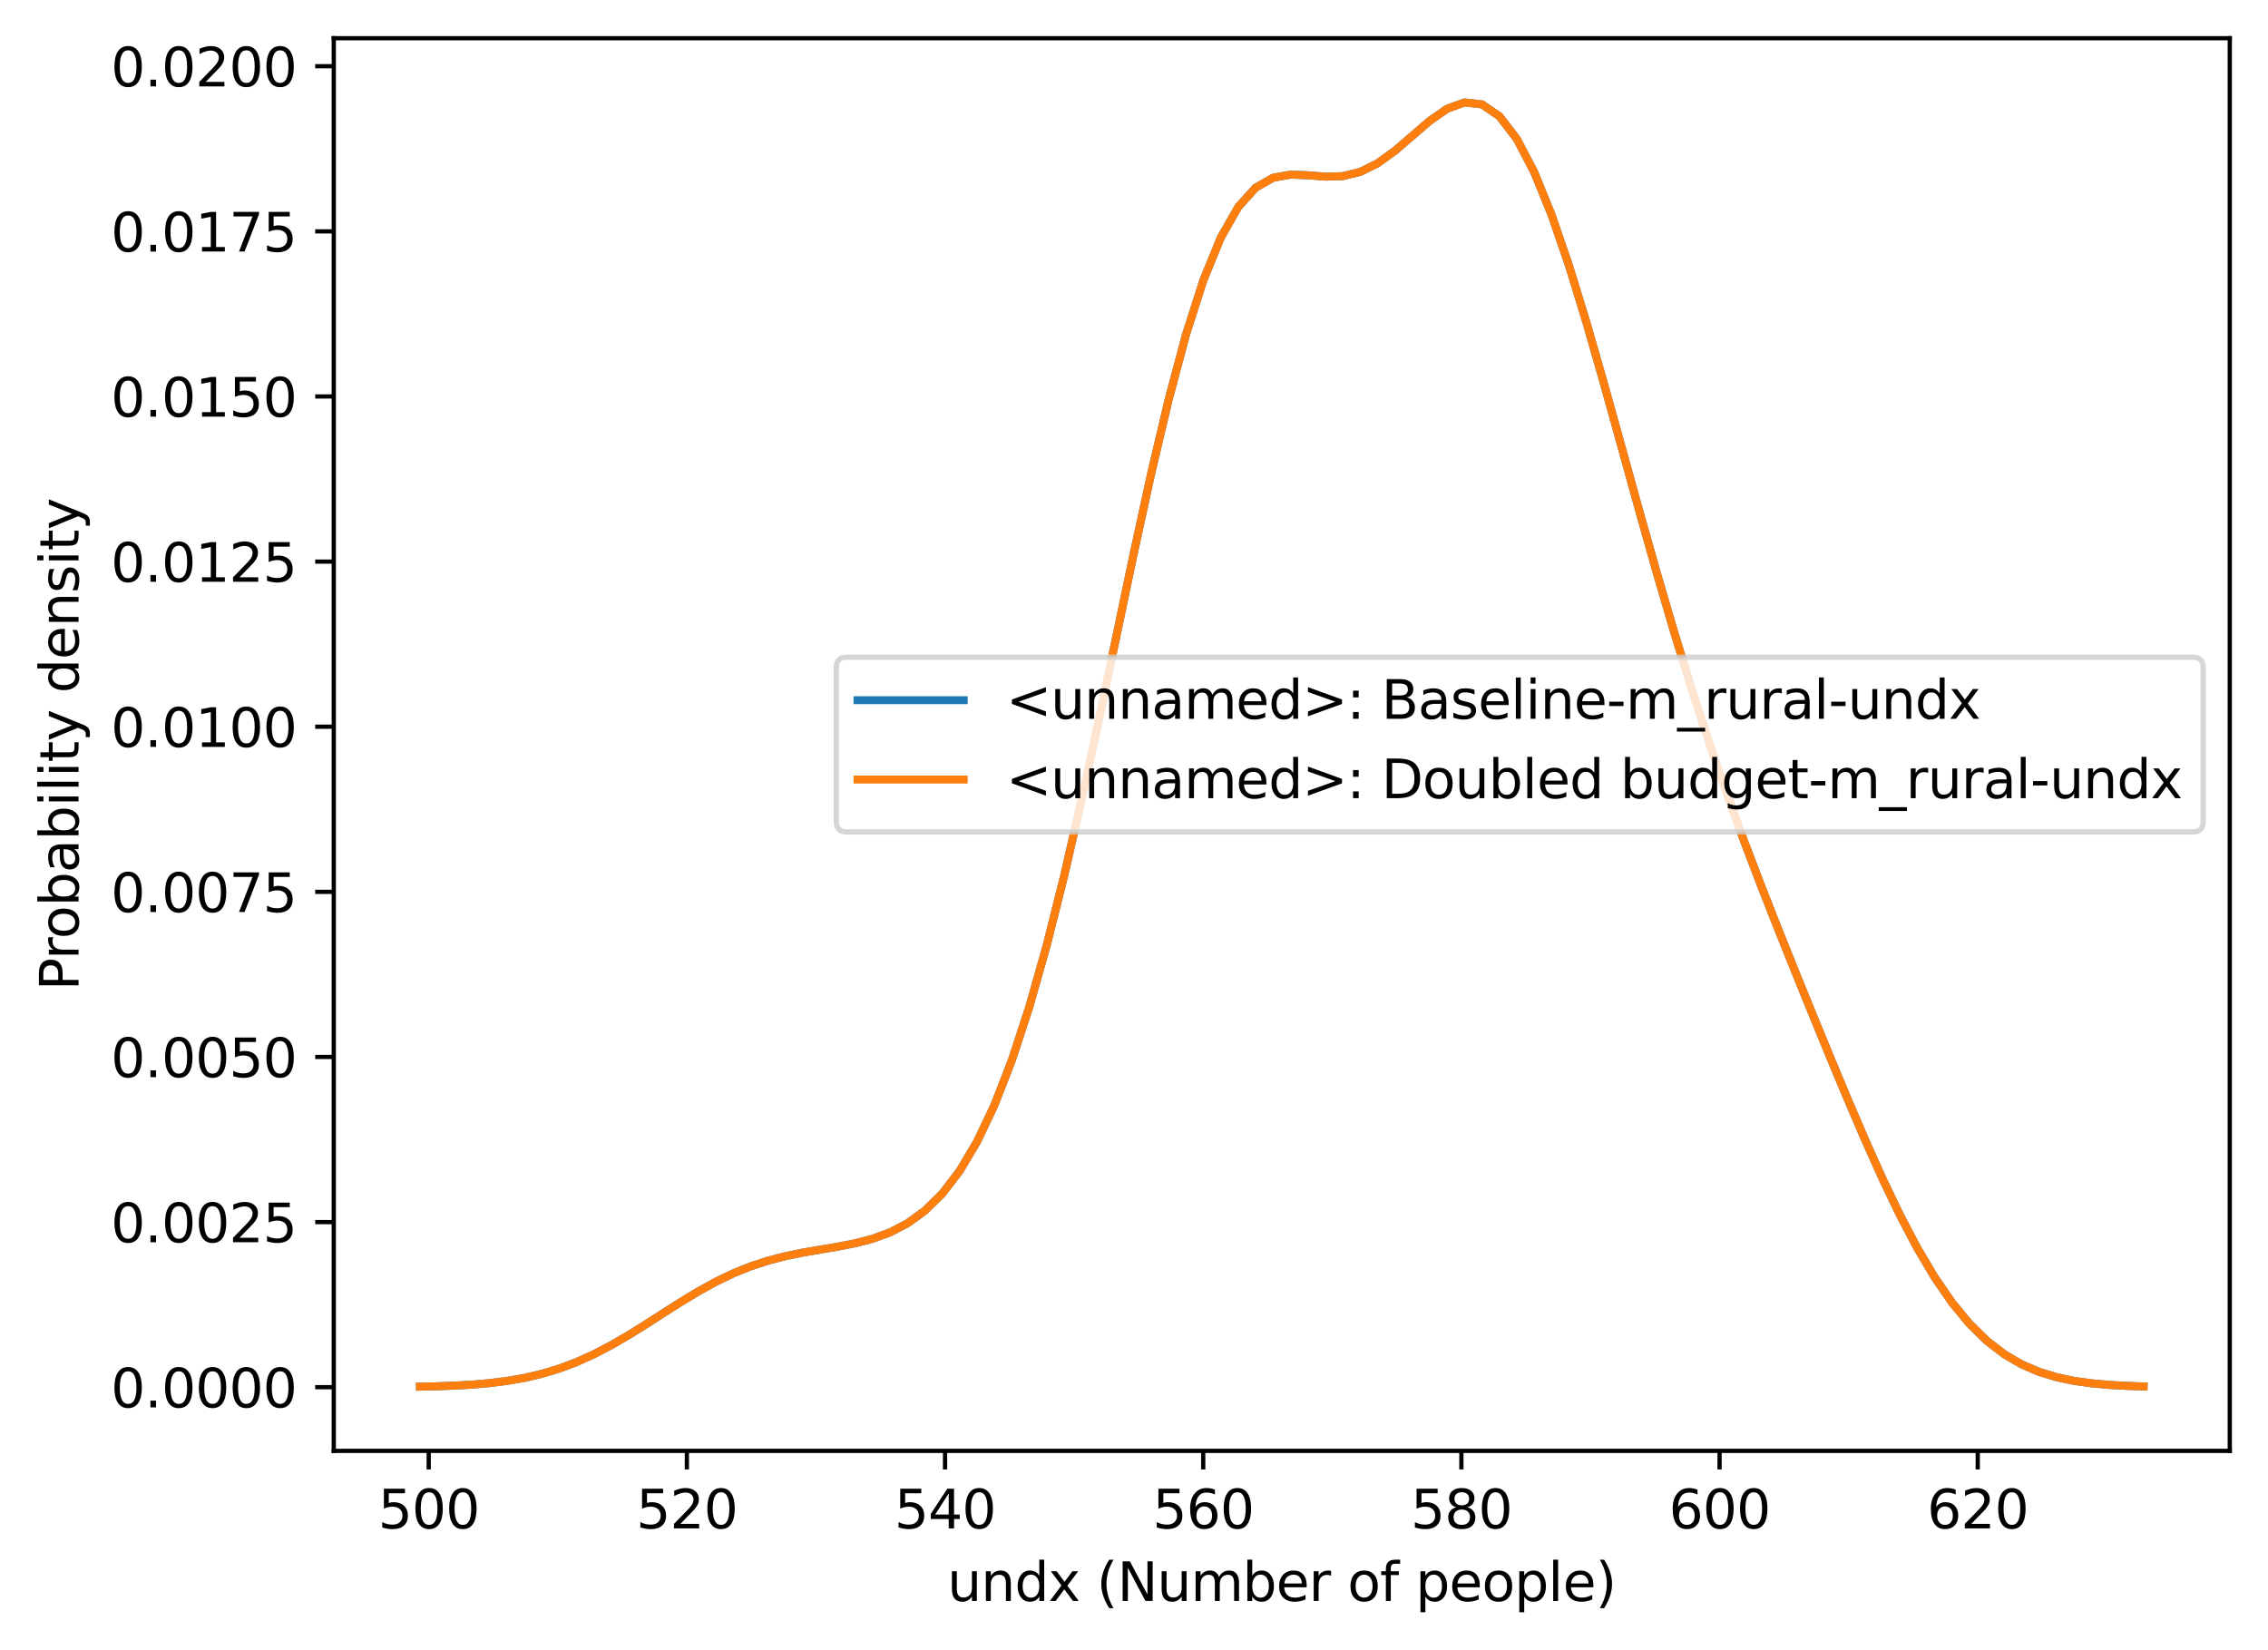 <?xml version="1.0" encoding="utf-8" standalone="no"?>
<!DOCTYPE svg PUBLIC "-//W3C//DTD SVG 1.1//EN"
  "http://www.w3.org/Graphics/SVG/1.1/DTD/svg11.dtd">
<svg xmlns:xlink="http://www.w3.org/1999/xlink" width="427.189pt" height="310.868pt" viewBox="0 0 427.189 310.868" xmlns="http://www.w3.org/2000/svg" version="1.1">
 <defs>
  <style type="text/css">*{stroke-linejoin: round; stroke-linecap: butt}</style>
 </defs>
 <g id="figure_1">
  <g id="patch_1">
   <path d="M 0 310.868 
L 427.189 310.868 
L 427.189 0 
L 0 0 
z
" style="fill: #ffffff"/>
  </g>
  <g id="axes_1">
   <g id="patch_2">
    <path d="M 62.869 273.312 
L 419.989 273.312 
L 419.989 7.2 
L 62.869 7.2 
z
" style="fill: #ffffff"/>
   </g>
   <g id="matplotlib.axis_1">
    <g id="xtick_1">
     <g id="line2d_1">
      <defs>
       <path id="m788ea28725" d="M 0 0 
L 0 3.5 
" style="stroke: #000000; stroke-width: 0.8"/>
      </defs>
      <g>
       <use xlink:href="#m788ea28725" x="80.748" y="273.312" style="stroke: #000000; stroke-width: 0.8"/>
      </g>
     </g>
     <g id="text_1">
      <!-- 500 -->
      <g transform="translate(71.205 287.91) scale(0.1 -0.1)">
       <defs>
        <path id="DejaVuSans-35" d="M 691 4666 
L 3169 4666 
L 3169 4134 
L 1269 4134 
L 1269 2991 
Q 1406 3038 1543 3061 
Q 1681 3084 1819 3084 
Q 2600 3084 3056 2656 
Q 3513 2228 3513 1497 
Q 3513 744 3044 326 
Q 2575 -91 1722 -91 
Q 1428 -91 1123 -41 
Q 819 9 494 109 
L 494 744 
Q 775 591 1075 516 
Q 1375 441 1709 441 
Q 2250 441 2565 725 
Q 2881 1009 2881 1497 
Q 2881 1984 2565 2268 
Q 2250 2553 1709 2553 
Q 1456 2553 1204 2497 
Q 953 2441 691 2322 
L 691 4666 
z
" transform="scale(0.016)"/>
        <path id="DejaVuSans-30" d="M 2034 4250 
Q 1547 4250 1301 3770 
Q 1056 3291 1056 2328 
Q 1056 1369 1301 889 
Q 1547 409 2034 409 
Q 2525 409 2770 889 
Q 3016 1369 3016 2328 
Q 3016 3291 2770 3770 
Q 2525 4250 2034 4250 
z
M 2034 4750 
Q 2819 4750 3233 4129 
Q 3647 3509 3647 2328 
Q 3647 1150 3233 529 
Q 2819 -91 2034 -91 
Q 1250 -91 836 529 
Q 422 1150 422 2328 
Q 422 3509 836 4129 
Q 1250 4750 2034 4750 
z
" transform="scale(0.016)"/>
       </defs>
       <use xlink:href="#DejaVuSans-35"/>
       <use xlink:href="#DejaVuSans-30" x="63.623"/>
       <use xlink:href="#DejaVuSans-30" x="127.246"/>
      </g>
     </g>
    </g>
    <g id="xtick_2">
     <g id="line2d_2">
      <g>
       <use xlink:href="#m788ea28725" x="129.376" y="273.312" style="stroke: #000000; stroke-width: 0.8"/>
      </g>
     </g>
     <g id="text_2">
      <!-- 520 -->
      <g transform="translate(119.832 287.91) scale(0.1 -0.1)">
       <defs>
        <path id="DejaVuSans-32" d="M 1228 531 
L 3431 531 
L 3431 0 
L 469 0 
L 469 531 
Q 828 903 1448 1529 
Q 2069 2156 2228 2338 
Q 2531 2678 2651 2914 
Q 2772 3150 2772 3378 
Q 2772 3750 2511 3984 
Q 2250 4219 1831 4219 
Q 1534 4219 1204 4116 
Q 875 4013 500 3803 
L 500 4441 
Q 881 4594 1212 4672 
Q 1544 4750 1819 4750 
Q 2544 4750 2975 4387 
Q 3406 4025 3406 3419 
Q 3406 3131 3298 2873 
Q 3191 2616 2906 2266 
Q 2828 2175 2409 1742 
Q 1991 1309 1228 531 
z
" transform="scale(0.016)"/>
       </defs>
       <use xlink:href="#DejaVuSans-35"/>
       <use xlink:href="#DejaVuSans-32" x="63.623"/>
       <use xlink:href="#DejaVuSans-30" x="127.246"/>
      </g>
     </g>
    </g>
    <g id="xtick_3">
     <g id="line2d_3">
      <g>
       <use xlink:href="#m788ea28725" x="178.004" y="273.312" style="stroke: #000000; stroke-width: 0.8"/>
      </g>
     </g>
     <g id="text_3">
      <!-- 540 -->
      <g transform="translate(168.46 287.91) scale(0.1 -0.1)">
       <defs>
        <path id="DejaVuSans-34" d="M 2419 4116 
L 825 1625 
L 2419 1625 
L 2419 4116 
z
M 2253 4666 
L 3047 4666 
L 3047 1625 
L 3713 1625 
L 3713 1100 
L 3047 1100 
L 3047 0 
L 2419 0 
L 2419 1100 
L 313 1100 
L 313 1709 
L 2253 4666 
z
" transform="scale(0.016)"/>
       </defs>
       <use xlink:href="#DejaVuSans-35"/>
       <use xlink:href="#DejaVuSans-34" x="63.623"/>
       <use xlink:href="#DejaVuSans-30" x="127.246"/>
      </g>
     </g>
    </g>
    <g id="xtick_4">
     <g id="line2d_4">
      <g>
       <use xlink:href="#m788ea28725" x="226.632" y="273.312" style="stroke: #000000; stroke-width: 0.8"/>
      </g>
     </g>
     <g id="text_4">
      <!-- 560 -->
      <g transform="translate(217.088 287.91) scale(0.1 -0.1)">
       <defs>
        <path id="DejaVuSans-36" d="M 2113 2584 
Q 1688 2584 1439 2293 
Q 1191 2003 1191 1497 
Q 1191 994 1439 701 
Q 1688 409 2113 409 
Q 2538 409 2786 701 
Q 3034 994 3034 1497 
Q 3034 2003 2786 2293 
Q 2538 2584 2113 2584 
z
M 3366 4563 
L 3366 3988 
Q 3128 4100 2886 4159 
Q 2644 4219 2406 4219 
Q 1781 4219 1451 3797 
Q 1122 3375 1075 2522 
Q 1259 2794 1537 2939 
Q 1816 3084 2150 3084 
Q 2853 3084 3261 2657 
Q 3669 2231 3669 1497 
Q 3669 778 3244 343 
Q 2819 -91 2113 -91 
Q 1303 -91 875 529 
Q 447 1150 447 2328 
Q 447 3434 972 4092 
Q 1497 4750 2381 4750 
Q 2619 4750 2861 4703 
Q 3103 4656 3366 4563 
z
" transform="scale(0.016)"/>
       </defs>
       <use xlink:href="#DejaVuSans-35"/>
       <use xlink:href="#DejaVuSans-36" x="63.623"/>
       <use xlink:href="#DejaVuSans-30" x="127.246"/>
      </g>
     </g>
    </g>
    <g id="xtick_5">
     <g id="line2d_5">
      <g>
       <use xlink:href="#m788ea28725" x="275.26" y="273.312" style="stroke: #000000; stroke-width: 0.8"/>
      </g>
     </g>
     <g id="text_5">
      <!-- 580 -->
      <g transform="translate(265.716 287.91) scale(0.1 -0.1)">
       <defs>
        <path id="DejaVuSans-38" d="M 2034 2216 
Q 1584 2216 1326 1975 
Q 1069 1734 1069 1313 
Q 1069 891 1326 650 
Q 1584 409 2034 409 
Q 2484 409 2743 651 
Q 3003 894 3003 1313 
Q 3003 1734 2745 1975 
Q 2488 2216 2034 2216 
z
M 1403 2484 
Q 997 2584 770 2862 
Q 544 3141 544 3541 
Q 544 4100 942 4425 
Q 1341 4750 2034 4750 
Q 2731 4750 3128 4425 
Q 3525 4100 3525 3541 
Q 3525 3141 3298 2862 
Q 3072 2584 2669 2484 
Q 3125 2378 3379 2068 
Q 3634 1759 3634 1313 
Q 3634 634 3220 271 
Q 2806 -91 2034 -91 
Q 1263 -91 848 271 
Q 434 634 434 1313 
Q 434 1759 690 2068 
Q 947 2378 1403 2484 
z
M 1172 3481 
Q 1172 3119 1398 2916 
Q 1625 2713 2034 2713 
Q 2441 2713 2670 2916 
Q 2900 3119 2900 3481 
Q 2900 3844 2670 4047 
Q 2441 4250 2034 4250 
Q 1625 4250 1398 4047 
Q 1172 3844 1172 3481 
z
" transform="scale(0.016)"/>
       </defs>
       <use xlink:href="#DejaVuSans-35"/>
       <use xlink:href="#DejaVuSans-38" x="63.623"/>
       <use xlink:href="#DejaVuSans-30" x="127.246"/>
      </g>
     </g>
    </g>
    <g id="xtick_6">
     <g id="line2d_6">
      <g>
       <use xlink:href="#m788ea28725" x="323.888" y="273.312" style="stroke: #000000; stroke-width: 0.8"/>
      </g>
     </g>
     <g id="text_6">
      <!-- 600 -->
      <g transform="translate(314.344 287.91) scale(0.1 -0.1)">
       <use xlink:href="#DejaVuSans-36"/>
       <use xlink:href="#DejaVuSans-30" x="63.623"/>
       <use xlink:href="#DejaVuSans-30" x="127.246"/>
      </g>
     </g>
    </g>
    <g id="xtick_7">
     <g id="line2d_7">
      <g>
       <use xlink:href="#m788ea28725" x="372.516" y="273.312" style="stroke: #000000; stroke-width: 0.8"/>
      </g>
     </g>
     <g id="text_7">
      <!-- 620 -->
      <g transform="translate(362.972 287.91) scale(0.1 -0.1)">
       <use xlink:href="#DejaVuSans-36"/>
       <use xlink:href="#DejaVuSans-32" x="63.623"/>
       <use xlink:href="#DejaVuSans-30" x="127.246"/>
      </g>
     </g>
    </g>
    <g id="text_8">
     <!-- undx (Number of people) -->
     <g transform="translate(178.433 301.589) scale(0.1 -0.1)">
      <defs>
       <path id="DejaVuSans-75" d="M 544 1381 
L 544 3500 
L 1119 3500 
L 1119 1403 
Q 1119 906 1312 657 
Q 1506 409 1894 409 
Q 2359 409 2629 706 
Q 2900 1003 2900 1516 
L 2900 3500 
L 3475 3500 
L 3475 0 
L 2900 0 
L 2900 538 
Q 2691 219 2414 64 
Q 2138 -91 1772 -91 
Q 1169 -91 856 284 
Q 544 659 544 1381 
z
M 1991 3584 
L 1991 3584 
z
" transform="scale(0.016)"/>
       <path id="DejaVuSans-6e" d="M 3513 2113 
L 3513 0 
L 2938 0 
L 2938 2094 
Q 2938 2591 2744 2837 
Q 2550 3084 2163 3084 
Q 1697 3084 1428 2787 
Q 1159 2491 1159 1978 
L 1159 0 
L 581 0 
L 581 3500 
L 1159 3500 
L 1159 2956 
Q 1366 3272 1645 3428 
Q 1925 3584 2291 3584 
Q 2894 3584 3203 3211 
Q 3513 2838 3513 2113 
z
" transform="scale(0.016)"/>
       <path id="DejaVuSans-64" d="M 2906 2969 
L 2906 4863 
L 3481 4863 
L 3481 0 
L 2906 0 
L 2906 525 
Q 2725 213 2448 61 
Q 2172 -91 1784 -91 
Q 1150 -91 751 415 
Q 353 922 353 1747 
Q 353 2572 751 3078 
Q 1150 3584 1784 3584 
Q 2172 3584 2448 3432 
Q 2725 3281 2906 2969 
z
M 947 1747 
Q 947 1113 1208 752 
Q 1469 391 1925 391 
Q 2381 391 2643 752 
Q 2906 1113 2906 1747 
Q 2906 2381 2643 2742 
Q 2381 3103 1925 3103 
Q 1469 3103 1208 2742 
Q 947 2381 947 1747 
z
" transform="scale(0.016)"/>
       <path id="DejaVuSans-78" d="M 3513 3500 
L 2247 1797 
L 3578 0 
L 2900 0 
L 1881 1375 
L 863 0 
L 184 0 
L 1544 1831 
L 300 3500 
L 978 3500 
L 1906 2253 
L 2834 3500 
L 3513 3500 
z
" transform="scale(0.016)"/>
       <path id="DejaVuSans-20" transform="scale(0.016)"/>
       <path id="DejaVuSans-28" d="M 1984 4856 
Q 1566 4138 1362 3434 
Q 1159 2731 1159 2009 
Q 1159 1288 1364 580 
Q 1569 -128 1984 -844 
L 1484 -844 
Q 1016 -109 783 600 
Q 550 1309 550 2009 
Q 550 2706 781 3412 
Q 1013 4119 1484 4856 
L 1984 4856 
z
" transform="scale(0.016)"/>
       <path id="DejaVuSans-4e" d="M 628 4666 
L 1478 4666 
L 3547 763 
L 3547 4666 
L 4159 4666 
L 4159 0 
L 3309 0 
L 1241 3903 
L 1241 0 
L 628 0 
L 628 4666 
z
" transform="scale(0.016)"/>
       <path id="DejaVuSans-6d" d="M 3328 2828 
Q 3544 3216 3844 3400 
Q 4144 3584 4550 3584 
Q 5097 3584 5394 3201 
Q 5691 2819 5691 2113 
L 5691 0 
L 5113 0 
L 5113 2094 
Q 5113 2597 4934 2840 
Q 4756 3084 4391 3084 
Q 3944 3084 3684 2787 
Q 3425 2491 3425 1978 
L 3425 0 
L 2847 0 
L 2847 2094 
Q 2847 2600 2669 2842 
Q 2491 3084 2119 3084 
Q 1678 3084 1418 2786 
Q 1159 2488 1159 1978 
L 1159 0 
L 581 0 
L 581 3500 
L 1159 3500 
L 1159 2956 
Q 1356 3278 1631 3431 
Q 1906 3584 2284 3584 
Q 2666 3584 2933 3390 
Q 3200 3197 3328 2828 
z
" transform="scale(0.016)"/>
       <path id="DejaVuSans-62" d="M 3116 1747 
Q 3116 2381 2855 2742 
Q 2594 3103 2138 3103 
Q 1681 3103 1420 2742 
Q 1159 2381 1159 1747 
Q 1159 1113 1420 752 
Q 1681 391 2138 391 
Q 2594 391 2855 752 
Q 3116 1113 3116 1747 
z
M 1159 2969 
Q 1341 3281 1617 3432 
Q 1894 3584 2278 3584 
Q 2916 3584 3314 3078 
Q 3713 2572 3713 1747 
Q 3713 922 3314 415 
Q 2916 -91 2278 -91 
Q 1894 -91 1617 61 
Q 1341 213 1159 525 
L 1159 0 
L 581 0 
L 581 4863 
L 1159 4863 
L 1159 2969 
z
" transform="scale(0.016)"/>
       <path id="DejaVuSans-65" d="M 3597 1894 
L 3597 1613 
L 953 1613 
Q 991 1019 1311 708 
Q 1631 397 2203 397 
Q 2534 397 2845 478 
Q 3156 559 3463 722 
L 3463 178 
Q 3153 47 2828 -22 
Q 2503 -91 2169 -91 
Q 1331 -91 842 396 
Q 353 884 353 1716 
Q 353 2575 817 3079 
Q 1281 3584 2069 3584 
Q 2775 3584 3186 3129 
Q 3597 2675 3597 1894 
z
M 3022 2063 
Q 3016 2534 2758 2815 
Q 2500 3097 2075 3097 
Q 1594 3097 1305 2825 
Q 1016 2553 972 2059 
L 3022 2063 
z
" transform="scale(0.016)"/>
       <path id="DejaVuSans-72" d="M 2631 2963 
Q 2534 3019 2420 3045 
Q 2306 3072 2169 3072 
Q 1681 3072 1420 2755 
Q 1159 2438 1159 1844 
L 1159 0 
L 581 0 
L 581 3500 
L 1159 3500 
L 1159 2956 
Q 1341 3275 1631 3429 
Q 1922 3584 2338 3584 
Q 2397 3584 2469 3576 
Q 2541 3569 2628 3553 
L 2631 2963 
z
" transform="scale(0.016)"/>
       <path id="DejaVuSans-6f" d="M 1959 3097 
Q 1497 3097 1228 2736 
Q 959 2375 959 1747 
Q 959 1119 1226 758 
Q 1494 397 1959 397 
Q 2419 397 2687 759 
Q 2956 1122 2956 1747 
Q 2956 2369 2687 2733 
Q 2419 3097 1959 3097 
z
M 1959 3584 
Q 2709 3584 3137 3096 
Q 3566 2609 3566 1747 
Q 3566 888 3137 398 
Q 2709 -91 1959 -91 
Q 1206 -91 779 398 
Q 353 888 353 1747 
Q 353 2609 779 3096 
Q 1206 3584 1959 3584 
z
" transform="scale(0.016)"/>
       <path id="DejaVuSans-66" d="M 2375 4863 
L 2375 4384 
L 1825 4384 
Q 1516 4384 1395 4259 
Q 1275 4134 1275 3809 
L 1275 3500 
L 2222 3500 
L 2222 3053 
L 1275 3053 
L 1275 0 
L 697 0 
L 697 3053 
L 147 3053 
L 147 3500 
L 697 3500 
L 697 3744 
Q 697 4328 969 4595 
Q 1241 4863 1831 4863 
L 2375 4863 
z
" transform="scale(0.016)"/>
       <path id="DejaVuSans-70" d="M 1159 525 
L 1159 -1331 
L 581 -1331 
L 581 3500 
L 1159 3500 
L 1159 2969 
Q 1341 3281 1617 3432 
Q 1894 3584 2278 3584 
Q 2916 3584 3314 3078 
Q 3713 2572 3713 1747 
Q 3713 922 3314 415 
Q 2916 -91 2278 -91 
Q 1894 -91 1617 61 
Q 1341 213 1159 525 
z
M 3116 1747 
Q 3116 2381 2855 2742 
Q 2594 3103 2138 3103 
Q 1681 3103 1420 2742 
Q 1159 2381 1159 1747 
Q 1159 1113 1420 752 
Q 1681 391 2138 391 
Q 2594 391 2855 752 
Q 3116 1113 3116 1747 
z
" transform="scale(0.016)"/>
       <path id="DejaVuSans-6c" d="M 603 4863 
L 1178 4863 
L 1178 0 
L 603 0 
L 603 4863 
z
" transform="scale(0.016)"/>
       <path id="DejaVuSans-29" d="M 513 4856 
L 1013 4856 
Q 1481 4119 1714 3412 
Q 1947 2706 1947 2009 
Q 1947 1309 1714 600 
Q 1481 -109 1013 -844 
L 513 -844 
Q 928 -128 1133 580 
Q 1338 1288 1338 2009 
Q 1338 2731 1133 3434 
Q 928 4138 513 4856 
z
" transform="scale(0.016)"/>
      </defs>
      <use xlink:href="#DejaVuSans-75"/>
      <use xlink:href="#DejaVuSans-6e" x="63.379"/>
      <use xlink:href="#DejaVuSans-64" x="126.758"/>
      <use xlink:href="#DejaVuSans-78" x="190.234"/>
      <use xlink:href="#DejaVuSans-20" x="249.414"/>
      <use xlink:href="#DejaVuSans-28" x="281.201"/>
      <use xlink:href="#DejaVuSans-4e" x="320.215"/>
      <use xlink:href="#DejaVuSans-75" x="395.02"/>
      <use xlink:href="#DejaVuSans-6d" x="458.398"/>
      <use xlink:href="#DejaVuSans-62" x="555.811"/>
      <use xlink:href="#DejaVuSans-65" x="619.287"/>
      <use xlink:href="#DejaVuSans-72" x="680.811"/>
      <use xlink:href="#DejaVuSans-20" x="721.924"/>
      <use xlink:href="#DejaVuSans-6f" x="753.711"/>
      <use xlink:href="#DejaVuSans-66" x="814.893"/>
      <use xlink:href="#DejaVuSans-20" x="850.098"/>
      <use xlink:href="#DejaVuSans-70" x="881.885"/>
      <use xlink:href="#DejaVuSans-65" x="945.361"/>
      <use xlink:href="#DejaVuSans-6f" x="1006.885"/>
      <use xlink:href="#DejaVuSans-70" x="1068.066"/>
      <use xlink:href="#DejaVuSans-6c" x="1131.543"/>
      <use xlink:href="#DejaVuSans-65" x="1159.326"/>
      <use xlink:href="#DejaVuSans-29" x="1220.85"/>
     </g>
    </g>
   </g>
   <g id="matplotlib.axis_2">
    <g id="ytick_1">
     <g id="line2d_8">
      <defs>
       <path id="m2578f6d1b3" d="M 0 0 
L -3.5 0 
" style="stroke: #000000; stroke-width: 0.8"/>
      </defs>
      <g>
       <use xlink:href="#m2578f6d1b3" x="62.869" y="261.319" style="stroke: #000000; stroke-width: 0.8"/>
      </g>
     </g>
     <g id="text_9">
      <!-- 0.0000 -->
      <g transform="translate(20.878 265.119) scale(0.1 -0.1)">
       <defs>
        <path id="DejaVuSans-2e" d="M 684 794 
L 1344 794 
L 1344 0 
L 684 0 
L 684 794 
z
" transform="scale(0.016)"/>
       </defs>
       <use xlink:href="#DejaVuSans-30"/>
       <use xlink:href="#DejaVuSans-2e" x="63.623"/>
       <use xlink:href="#DejaVuSans-30" x="95.41"/>
       <use xlink:href="#DejaVuSans-30" x="159.033"/>
       <use xlink:href="#DejaVuSans-30" x="222.656"/>
       <use xlink:href="#DejaVuSans-30" x="286.279"/>
      </g>
     </g>
    </g>
    <g id="ytick_2">
     <g id="line2d_9">
      <g>
       <use xlink:href="#m2578f6d1b3" x="62.869" y="230.214" style="stroke: #000000; stroke-width: 0.8"/>
      </g>
     </g>
     <g id="text_10">
      <!-- 0.0025 -->
      <g transform="translate(20.878 234.013) scale(0.1 -0.1)">
       <use xlink:href="#DejaVuSans-30"/>
       <use xlink:href="#DejaVuSans-2e" x="63.623"/>
       <use xlink:href="#DejaVuSans-30" x="95.41"/>
       <use xlink:href="#DejaVuSans-30" x="159.033"/>
       <use xlink:href="#DejaVuSans-32" x="222.656"/>
       <use xlink:href="#DejaVuSans-35" x="286.279"/>
      </g>
     </g>
    </g>
    <g id="ytick_3">
     <g id="line2d_10">
      <g>
       <use xlink:href="#m2578f6d1b3" x="62.869" y="199.109" style="stroke: #000000; stroke-width: 0.8"/>
      </g>
     </g>
     <g id="text_11">
      <!-- 0.0050 -->
      <g transform="translate(20.878 202.908) scale(0.1 -0.1)">
       <use xlink:href="#DejaVuSans-30"/>
       <use xlink:href="#DejaVuSans-2e" x="63.623"/>
       <use xlink:href="#DejaVuSans-30" x="95.41"/>
       <use xlink:href="#DejaVuSans-30" x="159.033"/>
       <use xlink:href="#DejaVuSans-35" x="222.656"/>
       <use xlink:href="#DejaVuSans-30" x="286.279"/>
      </g>
     </g>
    </g>
    <g id="ytick_4">
     <g id="line2d_11">
      <g>
       <use xlink:href="#m2578f6d1b3" x="62.869" y="168.003" style="stroke: #000000; stroke-width: 0.8"/>
      </g>
     </g>
     <g id="text_12">
      <!-- 0.0075 -->
      <g transform="translate(20.878 171.803) scale(0.1 -0.1)">
       <defs>
        <path id="DejaVuSans-37" d="M 525 4666 
L 3525 4666 
L 3525 4397 
L 1831 0 
L 1172 0 
L 2766 4134 
L 525 4134 
L 525 4666 
z
" transform="scale(0.016)"/>
       </defs>
       <use xlink:href="#DejaVuSans-30"/>
       <use xlink:href="#DejaVuSans-2e" x="63.623"/>
       <use xlink:href="#DejaVuSans-30" x="95.41"/>
       <use xlink:href="#DejaVuSans-30" x="159.033"/>
       <use xlink:href="#DejaVuSans-37" x="222.656"/>
       <use xlink:href="#DejaVuSans-35" x="286.279"/>
      </g>
     </g>
    </g>
    <g id="ytick_5">
     <g id="line2d_12">
      <g>
       <use xlink:href="#m2578f6d1b3" x="62.869" y="136.898" style="stroke: #000000; stroke-width: 0.8"/>
      </g>
     </g>
     <g id="text_13">
      <!-- 0.0100 -->
      <g transform="translate(20.878 140.697) scale(0.1 -0.1)">
       <defs>
        <path id="DejaVuSans-31" d="M 794 531 
L 1825 531 
L 1825 4091 
L 703 3866 
L 703 4441 
L 1819 4666 
L 2450 4666 
L 2450 531 
L 3481 531 
L 3481 0 
L 794 0 
L 794 531 
z
" transform="scale(0.016)"/>
       </defs>
       <use xlink:href="#DejaVuSans-30"/>
       <use xlink:href="#DejaVuSans-2e" x="63.623"/>
       <use xlink:href="#DejaVuSans-30" x="95.41"/>
       <use xlink:href="#DejaVuSans-31" x="159.033"/>
       <use xlink:href="#DejaVuSans-30" x="222.656"/>
       <use xlink:href="#DejaVuSans-30" x="286.279"/>
      </g>
     </g>
    </g>
    <g id="ytick_6">
     <g id="line2d_13">
      <g>
       <use xlink:href="#m2578f6d1b3" x="62.869" y="105.793" style="stroke: #000000; stroke-width: 0.8"/>
      </g>
     </g>
     <g id="text_14">
      <!-- 0.0125 -->
      <g transform="translate(20.878 109.592) scale(0.1 -0.1)">
       <use xlink:href="#DejaVuSans-30"/>
       <use xlink:href="#DejaVuSans-2e" x="63.623"/>
       <use xlink:href="#DejaVuSans-30" x="95.41"/>
       <use xlink:href="#DejaVuSans-31" x="159.033"/>
       <use xlink:href="#DejaVuSans-32" x="222.656"/>
       <use xlink:href="#DejaVuSans-35" x="286.279"/>
      </g>
     </g>
    </g>
    <g id="ytick_7">
     <g id="line2d_14">
      <g>
       <use xlink:href="#m2578f6d1b3" x="62.869" y="74.688" style="stroke: #000000; stroke-width: 0.8"/>
      </g>
     </g>
     <g id="text_15">
      <!-- 0.0150 -->
      <g transform="translate(20.878 78.487) scale(0.1 -0.1)">
       <use xlink:href="#DejaVuSans-30"/>
       <use xlink:href="#DejaVuSans-2e" x="63.623"/>
       <use xlink:href="#DejaVuSans-30" x="95.41"/>
       <use xlink:href="#DejaVuSans-31" x="159.033"/>
       <use xlink:href="#DejaVuSans-35" x="222.656"/>
       <use xlink:href="#DejaVuSans-30" x="286.279"/>
      </g>
     </g>
    </g>
    <g id="ytick_8">
     <g id="line2d_15">
      <g>
       <use xlink:href="#m2578f6d1b3" x="62.869" y="43.582" style="stroke: #000000; stroke-width: 0.8"/>
      </g>
     </g>
     <g id="text_16">
      <!-- 0.0175 -->
      <g transform="translate(20.878 47.382) scale(0.1 -0.1)">
       <use xlink:href="#DejaVuSans-30"/>
       <use xlink:href="#DejaVuSans-2e" x="63.623"/>
       <use xlink:href="#DejaVuSans-30" x="95.41"/>
       <use xlink:href="#DejaVuSans-31" x="159.033"/>
       <use xlink:href="#DejaVuSans-37" x="222.656"/>
       <use xlink:href="#DejaVuSans-35" x="286.279"/>
      </g>
     </g>
    </g>
    <g id="ytick_9">
     <g id="line2d_16">
      <g>
       <use xlink:href="#m2578f6d1b3" x="62.869" y="12.477" style="stroke: #000000; stroke-width: 0.8"/>
      </g>
     </g>
     <g id="text_17">
      <!-- 0.0200 -->
      <g transform="translate(20.878 16.276) scale(0.1 -0.1)">
       <use xlink:href="#DejaVuSans-30"/>
       <use xlink:href="#DejaVuSans-2e" x="63.623"/>
       <use xlink:href="#DejaVuSans-30" x="95.41"/>
       <use xlink:href="#DejaVuSans-32" x="159.033"/>
       <use xlink:href="#DejaVuSans-30" x="222.656"/>
       <use xlink:href="#DejaVuSans-30" x="286.279"/>
      </g>
     </g>
    </g>
    <g id="text_18">
     <!-- Probability density -->
     <g transform="translate(14.798 186.607) rotate(-90) scale(0.1 -0.1)">
      <defs>
       <path id="DejaVuSans-50" d="M 1259 4147 
L 1259 2394 
L 2053 2394 
Q 2494 2394 2734 2622 
Q 2975 2850 2975 3272 
Q 2975 3691 2734 3919 
Q 2494 4147 2053 4147 
L 1259 4147 
z
M 628 4666 
L 2053 4666 
Q 2838 4666 3239 4311 
Q 3641 3956 3641 3272 
Q 3641 2581 3239 2228 
Q 2838 1875 2053 1875 
L 1259 1875 
L 1259 0 
L 628 0 
L 628 4666 
z
" transform="scale(0.016)"/>
       <path id="DejaVuSans-61" d="M 2194 1759 
Q 1497 1759 1228 1600 
Q 959 1441 959 1056 
Q 959 750 1161 570 
Q 1363 391 1709 391 
Q 2188 391 2477 730 
Q 2766 1069 2766 1631 
L 2766 1759 
L 2194 1759 
z
M 3341 1997 
L 3341 0 
L 2766 0 
L 2766 531 
Q 2569 213 2275 61 
Q 1981 -91 1556 -91 
Q 1019 -91 701 211 
Q 384 513 384 1019 
Q 384 1609 779 1909 
Q 1175 2209 1959 2209 
L 2766 2209 
L 2766 2266 
Q 2766 2663 2505 2880 
Q 2244 3097 1772 3097 
Q 1472 3097 1187 3025 
Q 903 2953 641 2809 
L 641 3341 
Q 956 3463 1253 3523 
Q 1550 3584 1831 3584 
Q 2591 3584 2966 3190 
Q 3341 2797 3341 1997 
z
" transform="scale(0.016)"/>
       <path id="DejaVuSans-69" d="M 603 3500 
L 1178 3500 
L 1178 0 
L 603 0 
L 603 3500 
z
M 603 4863 
L 1178 4863 
L 1178 4134 
L 603 4134 
L 603 4863 
z
" transform="scale(0.016)"/>
       <path id="DejaVuSans-74" d="M 1172 4494 
L 1172 3500 
L 2356 3500 
L 2356 3053 
L 1172 3053 
L 1172 1153 
Q 1172 725 1289 603 
Q 1406 481 1766 481 
L 2356 481 
L 2356 0 
L 1766 0 
Q 1100 0 847 248 
Q 594 497 594 1153 
L 594 3053 
L 172 3053 
L 172 3500 
L 594 3500 
L 594 4494 
L 1172 4494 
z
" transform="scale(0.016)"/>
       <path id="DejaVuSans-79" d="M 2059 -325 
Q 1816 -950 1584 -1140 
Q 1353 -1331 966 -1331 
L 506 -1331 
L 506 -850 
L 844 -850 
Q 1081 -850 1212 -737 
Q 1344 -625 1503 -206 
L 1606 56 
L 191 3500 
L 800 3500 
L 1894 763 
L 2988 3500 
L 3597 3500 
L 2059 -325 
z
" transform="scale(0.016)"/>
       <path id="DejaVuSans-73" d="M 2834 3397 
L 2834 2853 
Q 2591 2978 2328 3040 
Q 2066 3103 1784 3103 
Q 1356 3103 1142 2972 
Q 928 2841 928 2578 
Q 928 2378 1081 2264 
Q 1234 2150 1697 2047 
L 1894 2003 
Q 2506 1872 2764 1633 
Q 3022 1394 3022 966 
Q 3022 478 2636 193 
Q 2250 -91 1575 -91 
Q 1294 -91 989 -36 
Q 684 19 347 128 
L 347 722 
Q 666 556 975 473 
Q 1284 391 1588 391 
Q 1994 391 2212 530 
Q 2431 669 2431 922 
Q 2431 1156 2273 1281 
Q 2116 1406 1581 1522 
L 1381 1569 
Q 847 1681 609 1914 
Q 372 2147 372 2553 
Q 372 3047 722 3315 
Q 1072 3584 1716 3584 
Q 2034 3584 2315 3537 
Q 2597 3491 2834 3397 
z
" transform="scale(0.016)"/>
      </defs>
      <use xlink:href="#DejaVuSans-50"/>
      <use xlink:href="#DejaVuSans-72" x="58.553"/>
      <use xlink:href="#DejaVuSans-6f" x="97.416"/>
      <use xlink:href="#DejaVuSans-62" x="158.598"/>
      <use xlink:href="#DejaVuSans-61" x="222.074"/>
      <use xlink:href="#DejaVuSans-62" x="283.354"/>
      <use xlink:href="#DejaVuSans-69" x="346.83"/>
      <use xlink:href="#DejaVuSans-6c" x="374.613"/>
      <use xlink:href="#DejaVuSans-69" x="402.396"/>
      <use xlink:href="#DejaVuSans-74" x="430.18"/>
      <use xlink:href="#DejaVuSans-79" x="469.389"/>
      <use xlink:href="#DejaVuSans-20" x="528.568"/>
      <use xlink:href="#DejaVuSans-64" x="560.355"/>
      <use xlink:href="#DejaVuSans-65" x="623.832"/>
      <use xlink:href="#DejaVuSans-6e" x="685.355"/>
      <use xlink:href="#DejaVuSans-73" x="748.734"/>
      <use xlink:href="#DejaVuSans-69" x="800.834"/>
      <use xlink:href="#DejaVuSans-74" x="828.617"/>
      <use xlink:href="#DejaVuSans-79" x="867.826"/>
     </g>
    </g>
   </g>
   <g id="line2d_17">
    <path d="M 79.101 261.216 
L 82.381 261.14 
L 85.66 261.018 
L 88.939 260.828 
L 92.219 260.545 
L 95.498 260.135 
L 98.778 259.566 
L 102.057 258.8 
L 105.336 257.81 
L 108.616 256.576 
L 111.895 255.093 
L 115.174 253.377 
L 118.454 251.468 
L 121.733 249.422 
L 125.012 247.315 
L 128.292 245.231 
L 131.571 243.25 
L 134.85 241.445 
L 138.13 239.867 
L 141.409 238.542 
L 144.688 237.471 
L 147.968 236.626 
L 151.247 235.957 
L 154.526 235.391 
L 157.806 234.84 
L 161.085 234.199 
L 164.364 233.347 
L 167.644 232.147 
L 170.923 230.446 
L 174.202 228.073 
L 177.482 224.843 
L 180.761 220.566 
L 184.04 215.053 
L 187.32 208.139 
L 190.599 199.699 
L 193.878 189.668 
L 197.158 178.063 
L 200.437 165.003 
L 203.716 150.709 
L 206.996 135.515 
L 210.275 119.852 
L 213.554 104.229 
L 216.834 89.195 
L 220.113 75.296 
L 223.392 63.025 
L 226.672 52.764 
L 229.951 44.739 
L 233.23 38.989 
L 236.51 35.353 
L 239.789 33.486 
L 243.068 32.897 
L 246.348 33.018 
L 249.627 33.277 
L 252.906 33.182 
L 256.186 32.391 
L 259.465 30.769 
L 262.744 28.4 
L 266.024 25.579 
L 269.303 22.76 
L 272.582 20.484 
L 275.862 19.296 
L 279.141 19.661 
L 282.42 21.904 
L 285.7 26.173 
L 288.979 32.435 
L 292.259 40.503 
L 295.538 50.071 
L 298.817 60.768 
L 302.097 72.204 
L 305.376 84.006 
L 308.655 95.85 
L 311.935 107.47 
L 315.214 118.675 
L 318.493 129.344 
L 321.773 139.429 
L 325.052 148.947 
L 328.331 157.968 
L 331.611 166.595 
L 334.89 174.945 
L 338.169 183.122 
L 341.449 191.193 
L 344.728 199.178 
L 348.007 207.04 
L 351.287 214.69 
L 354.566 222.006 
L 357.845 228.85 
L 361.125 235.09 
L 364.404 240.624 
L 367.683 245.388 
L 370.963 249.366 
L 374.242 252.585 
L 377.521 255.109 
L 380.801 257.024 
L 384.08 258.431 
L 387.359 259.433 
L 390.639 260.122 
L 393.918 260.582 
L 397.197 260.878 
L 400.477 261.063 
L 403.756 261.175 
" clip-path="url(#p300e8ed5ca)" style="fill: none; stroke: #1f77b4; stroke-width: 1.5; stroke-linecap: square"/>
   </g>
   <g id="line2d_18">
    <path d="M 79.101 261.216 
L 82.381 261.14 
L 85.66 261.018 
L 88.939 260.828 
L 92.219 260.545 
L 95.498 260.135 
L 98.778 259.566 
L 102.057 258.8 
L 105.336 257.81 
L 108.616 256.576 
L 111.895 255.093 
L 115.174 253.377 
L 118.454 251.468 
L 121.733 249.422 
L 125.012 247.315 
L 128.292 245.231 
L 131.571 243.25 
L 134.85 241.445 
L 138.13 239.867 
L 141.409 238.542 
L 144.688 237.471 
L 147.968 236.626 
L 151.247 235.957 
L 154.526 235.391 
L 157.806 234.84 
L 161.085 234.199 
L 164.364 233.347 
L 167.644 232.147 
L 170.923 230.446 
L 174.202 228.073 
L 177.482 224.843 
L 180.761 220.566 
L 184.04 215.053 
L 187.32 208.139 
L 190.599 199.699 
L 193.878 189.668 
L 197.158 178.063 
L 200.437 165.003 
L 203.716 150.709 
L 206.996 135.515 
L 210.275 119.852 
L 213.554 104.229 
L 216.834 89.195 
L 220.113 75.296 
L 223.392 63.025 
L 226.672 52.764 
L 229.951 44.739 
L 233.23 38.989 
L 236.51 35.353 
L 239.789 33.486 
L 243.068 32.897 
L 246.348 33.018 
L 249.627 33.277 
L 252.906 33.182 
L 256.186 32.391 
L 259.465 30.769 
L 262.744 28.4 
L 266.024 25.579 
L 269.303 22.76 
L 272.582 20.484 
L 275.862 19.296 
L 279.141 19.661 
L 282.42 21.904 
L 285.7 26.173 
L 288.979 32.435 
L 292.259 40.503 
L 295.538 50.071 
L 298.817 60.768 
L 302.097 72.204 
L 305.376 84.006 
L 308.655 95.85 
L 311.935 107.47 
L 315.214 118.675 
L 318.493 129.344 
L 321.773 139.429 
L 325.052 148.947 
L 328.331 157.968 
L 331.611 166.595 
L 334.89 174.945 
L 338.169 183.122 
L 341.449 191.193 
L 344.728 199.178 
L 348.007 207.04 
L 351.287 214.69 
L 354.566 222.006 
L 357.845 228.85 
L 361.125 235.09 
L 364.404 240.624 
L 367.683 245.388 
L 370.963 249.366 
L 374.242 252.585 
L 377.521 255.109 
L 380.801 257.024 
L 384.08 258.431 
L 387.359 259.433 
L 390.639 260.122 
L 393.918 260.582 
L 397.197 260.878 
L 400.477 261.063 
L 403.756 261.175 
" clip-path="url(#p300e8ed5ca)" style="fill: none; stroke: #ff7f0e; stroke-width: 1.5; stroke-linecap: square"/>
   </g>
   <g id="patch_3">
    <path d="M 62.869 273.312 
L 62.869 7.2 
" style="fill: none; stroke: #000000; stroke-width: 0.8; stroke-linejoin: miter; stroke-linecap: square"/>
   </g>
   <g id="patch_4">
    <path d="M 419.989 273.312 
L 419.989 7.2 
" style="fill: none; stroke: #000000; stroke-width: 0.8; stroke-linejoin: miter; stroke-linecap: square"/>
   </g>
   <g id="patch_5">
    <path d="M 62.869 273.312 
L 419.989 273.312 
" style="fill: none; stroke: #000000; stroke-width: 0.8; stroke-linejoin: miter; stroke-linecap: square"/>
   </g>
   <g id="patch_6">
    <path d="M 62.869 7.2 
L 419.989 7.2 
" style="fill: none; stroke: #000000; stroke-width: 0.8; stroke-linejoin: miter; stroke-linecap: square"/>
   </g>
   <g id="legend_1">
    <g id="patch_7">
     <path d="M 159.517 156.712 
L 412.989 156.712 
Q 414.989 156.712 414.989 154.712 
L 414.989 125.8 
Q 414.989 123.8 412.989 123.8 
L 159.517 123.8 
Q 157.517 123.8 157.517 125.8 
L 157.517 154.712 
Q 157.517 156.712 159.517 156.712 
z
" style="fill: #ffffff; opacity: 0.8; stroke: #cccccc; stroke-linejoin: miter"/>
    </g>
    <g id="line2d_19">
     <path d="M 161.517 131.898 
L 171.517 131.898 
L 181.517 131.898 
" style="fill: none; stroke: #1f77b4; stroke-width: 1.5; stroke-linecap: square"/>
    </g>
    <g id="text_19">
     <!-- &lt;unnamed&gt;: Baseline-m_rural-undx -->
     <g transform="translate(189.517 135.398) scale(0.1 -0.1)">
      <defs>
       <path id="DejaVuSans-3c" d="M 4684 3150 
L 1459 2003 
L 4684 863 
L 4684 294 
L 678 1747 
L 678 2266 
L 4684 3719 
L 4684 3150 
z
" transform="scale(0.016)"/>
       <path id="DejaVuSans-3e" d="M 678 3150 
L 678 3719 
L 4684 2266 
L 4684 1747 
L 678 294 
L 678 863 
L 3897 2003 
L 678 3150 
z
" transform="scale(0.016)"/>
       <path id="DejaVuSans-3a" d="M 750 794 
L 1409 794 
L 1409 0 
L 750 0 
L 750 794 
z
M 750 3309 
L 1409 3309 
L 1409 2516 
L 750 2516 
L 750 3309 
z
" transform="scale(0.016)"/>
       <path id="DejaVuSans-42" d="M 1259 2228 
L 1259 519 
L 2272 519 
Q 2781 519 3026 730 
Q 3272 941 3272 1375 
Q 3272 1813 3026 2020 
Q 2781 2228 2272 2228 
L 1259 2228 
z
M 1259 4147 
L 1259 2741 
L 2194 2741 
Q 2656 2741 2882 2914 
Q 3109 3088 3109 3444 
Q 3109 3797 2882 3972 
Q 2656 4147 2194 4147 
L 1259 4147 
z
M 628 4666 
L 2241 4666 
Q 2963 4666 3353 4366 
Q 3744 4066 3744 3513 
Q 3744 3084 3544 2831 
Q 3344 2578 2956 2516 
Q 3422 2416 3680 2098 
Q 3938 1781 3938 1306 
Q 3938 681 3513 340 
Q 3088 0 2303 0 
L 628 0 
L 628 4666 
z
" transform="scale(0.016)"/>
       <path id="DejaVuSans-2d" d="M 313 2009 
L 1997 2009 
L 1997 1497 
L 313 1497 
L 313 2009 
z
" transform="scale(0.016)"/>
       <path id="DejaVuSans-5f" d="M 3263 -1063 
L 3263 -1509 
L -63 -1509 
L -63 -1063 
L 3263 -1063 
z
" transform="scale(0.016)"/>
      </defs>
      <use xlink:href="#DejaVuSans-3c"/>
      <use xlink:href="#DejaVuSans-75" x="83.789"/>
      <use xlink:href="#DejaVuSans-6e" x="147.168"/>
      <use xlink:href="#DejaVuSans-6e" x="210.547"/>
      <use xlink:href="#DejaVuSans-61" x="273.926"/>
      <use xlink:href="#DejaVuSans-6d" x="335.205"/>
      <use xlink:href="#DejaVuSans-65" x="432.617"/>
      <use xlink:href="#DejaVuSans-64" x="494.141"/>
      <use xlink:href="#DejaVuSans-3e" x="557.617"/>
      <use xlink:href="#DejaVuSans-3a" x="641.406"/>
      <use xlink:href="#DejaVuSans-20" x="675.098"/>
      <use xlink:href="#DejaVuSans-42" x="706.885"/>
      <use xlink:href="#DejaVuSans-61" x="775.488"/>
      <use xlink:href="#DejaVuSans-73" x="836.768"/>
      <use xlink:href="#DejaVuSans-65" x="888.867"/>
      <use xlink:href="#DejaVuSans-6c" x="950.391"/>
      <use xlink:href="#DejaVuSans-69" x="978.174"/>
      <use xlink:href="#DejaVuSans-6e" x="1005.957"/>
      <use xlink:href="#DejaVuSans-65" x="1069.336"/>
      <use xlink:href="#DejaVuSans-2d" x="1130.859"/>
      <use xlink:href="#DejaVuSans-6d" x="1166.943"/>
      <use xlink:href="#DejaVuSans-5f" x="1264.355"/>
      <use xlink:href="#DejaVuSans-72" x="1314.355"/>
      <use xlink:href="#DejaVuSans-75" x="1355.469"/>
      <use xlink:href="#DejaVuSans-72" x="1418.848"/>
      <use xlink:href="#DejaVuSans-61" x="1459.961"/>
      <use xlink:href="#DejaVuSans-6c" x="1521.24"/>
      <use xlink:href="#DejaVuSans-2d" x="1549.023"/>
      <use xlink:href="#DejaVuSans-75" x="1585.107"/>
      <use xlink:href="#DejaVuSans-6e" x="1648.486"/>
      <use xlink:href="#DejaVuSans-64" x="1711.865"/>
      <use xlink:href="#DejaVuSans-78" x="1775.342"/>
     </g>
    </g>
    <g id="line2d_20">
     <path d="M 161.517 146.854 
L 171.517 146.854 
L 181.517 146.854 
" style="fill: none; stroke: #ff7f0e; stroke-width: 1.5; stroke-linecap: square"/>
    </g>
    <g id="text_20">
     <!-- &lt;unnamed&gt;: Doubled budget-m_rural-undx -->
     <g transform="translate(189.517 150.354) scale(0.1 -0.1)">
      <defs>
       <path id="DejaVuSans-44" d="M 1259 4147 
L 1259 519 
L 2022 519 
Q 2988 519 3436 956 
Q 3884 1394 3884 2338 
Q 3884 3275 3436 3711 
Q 2988 4147 2022 4147 
L 1259 4147 
z
M 628 4666 
L 1925 4666 
Q 3281 4666 3915 4102 
Q 4550 3538 4550 2338 
Q 4550 1131 3912 565 
Q 3275 0 1925 0 
L 628 0 
L 628 4666 
z
" transform="scale(0.016)"/>
       <path id="DejaVuSans-67" d="M 2906 1791 
Q 2906 2416 2648 2759 
Q 2391 3103 1925 3103 
Q 1463 3103 1205 2759 
Q 947 2416 947 1791 
Q 947 1169 1205 825 
Q 1463 481 1925 481 
Q 2391 481 2648 825 
Q 2906 1169 2906 1791 
z
M 3481 434 
Q 3481 -459 3084 -895 
Q 2688 -1331 1869 -1331 
Q 1566 -1331 1297 -1286 
Q 1028 -1241 775 -1147 
L 775 -588 
Q 1028 -725 1275 -790 
Q 1522 -856 1778 -856 
Q 2344 -856 2625 -561 
Q 2906 -266 2906 331 
L 2906 616 
Q 2728 306 2450 153 
Q 2172 0 1784 0 
Q 1141 0 747 490 
Q 353 981 353 1791 
Q 353 2603 747 3093 
Q 1141 3584 1784 3584 
Q 2172 3584 2450 3431 
Q 2728 3278 2906 2969 
L 2906 3500 
L 3481 3500 
L 3481 434 
z
" transform="scale(0.016)"/>
      </defs>
      <use xlink:href="#DejaVuSans-3c"/>
      <use xlink:href="#DejaVuSans-75" x="83.789"/>
      <use xlink:href="#DejaVuSans-6e" x="147.168"/>
      <use xlink:href="#DejaVuSans-6e" x="210.547"/>
      <use xlink:href="#DejaVuSans-61" x="273.926"/>
      <use xlink:href="#DejaVuSans-6d" x="335.205"/>
      <use xlink:href="#DejaVuSans-65" x="432.617"/>
      <use xlink:href="#DejaVuSans-64" x="494.141"/>
      <use xlink:href="#DejaVuSans-3e" x="557.617"/>
      <use xlink:href="#DejaVuSans-3a" x="641.406"/>
      <use xlink:href="#DejaVuSans-20" x="675.098"/>
      <use xlink:href="#DejaVuSans-44" x="706.885"/>
      <use xlink:href="#DejaVuSans-6f" x="783.887"/>
      <use xlink:href="#DejaVuSans-75" x="845.068"/>
      <use xlink:href="#DejaVuSans-62" x="908.447"/>
      <use xlink:href="#DejaVuSans-6c" x="971.924"/>
      <use xlink:href="#DejaVuSans-65" x="999.707"/>
      <use xlink:href="#DejaVuSans-64" x="1061.23"/>
      <use xlink:href="#DejaVuSans-20" x="1124.707"/>
      <use xlink:href="#DejaVuSans-62" x="1156.494"/>
      <use xlink:href="#DejaVuSans-75" x="1219.971"/>
      <use xlink:href="#DejaVuSans-64" x="1283.35"/>
      <use xlink:href="#DejaVuSans-67" x="1346.826"/>
      <use xlink:href="#DejaVuSans-65" x="1410.303"/>
      <use xlink:href="#DejaVuSans-74" x="1471.826"/>
      <use xlink:href="#DejaVuSans-2d" x="1511.035"/>
      <use xlink:href="#DejaVuSans-6d" x="1547.119"/>
      <use xlink:href="#DejaVuSans-5f" x="1644.531"/>
      <use xlink:href="#DejaVuSans-72" x="1694.531"/>
      <use xlink:href="#DejaVuSans-75" x="1735.645"/>
      <use xlink:href="#DejaVuSans-72" x="1799.023"/>
      <use xlink:href="#DejaVuSans-61" x="1840.137"/>
      <use xlink:href="#DejaVuSans-6c" x="1901.416"/>
      <use xlink:href="#DejaVuSans-2d" x="1929.199"/>
      <use xlink:href="#DejaVuSans-75" x="1965.283"/>
      <use xlink:href="#DejaVuSans-6e" x="2028.662"/>
      <use xlink:href="#DejaVuSans-64" x="2092.041"/>
      <use xlink:href="#DejaVuSans-78" x="2155.518"/>
     </g>
    </g>
   </g>
  </g>
 </g>
 <defs>
  <clipPath id="p300e8ed5ca">
   <rect x="62.869" y="7.2" width="357.12" height="266.112"/>
  </clipPath>
 </defs>
</svg>
